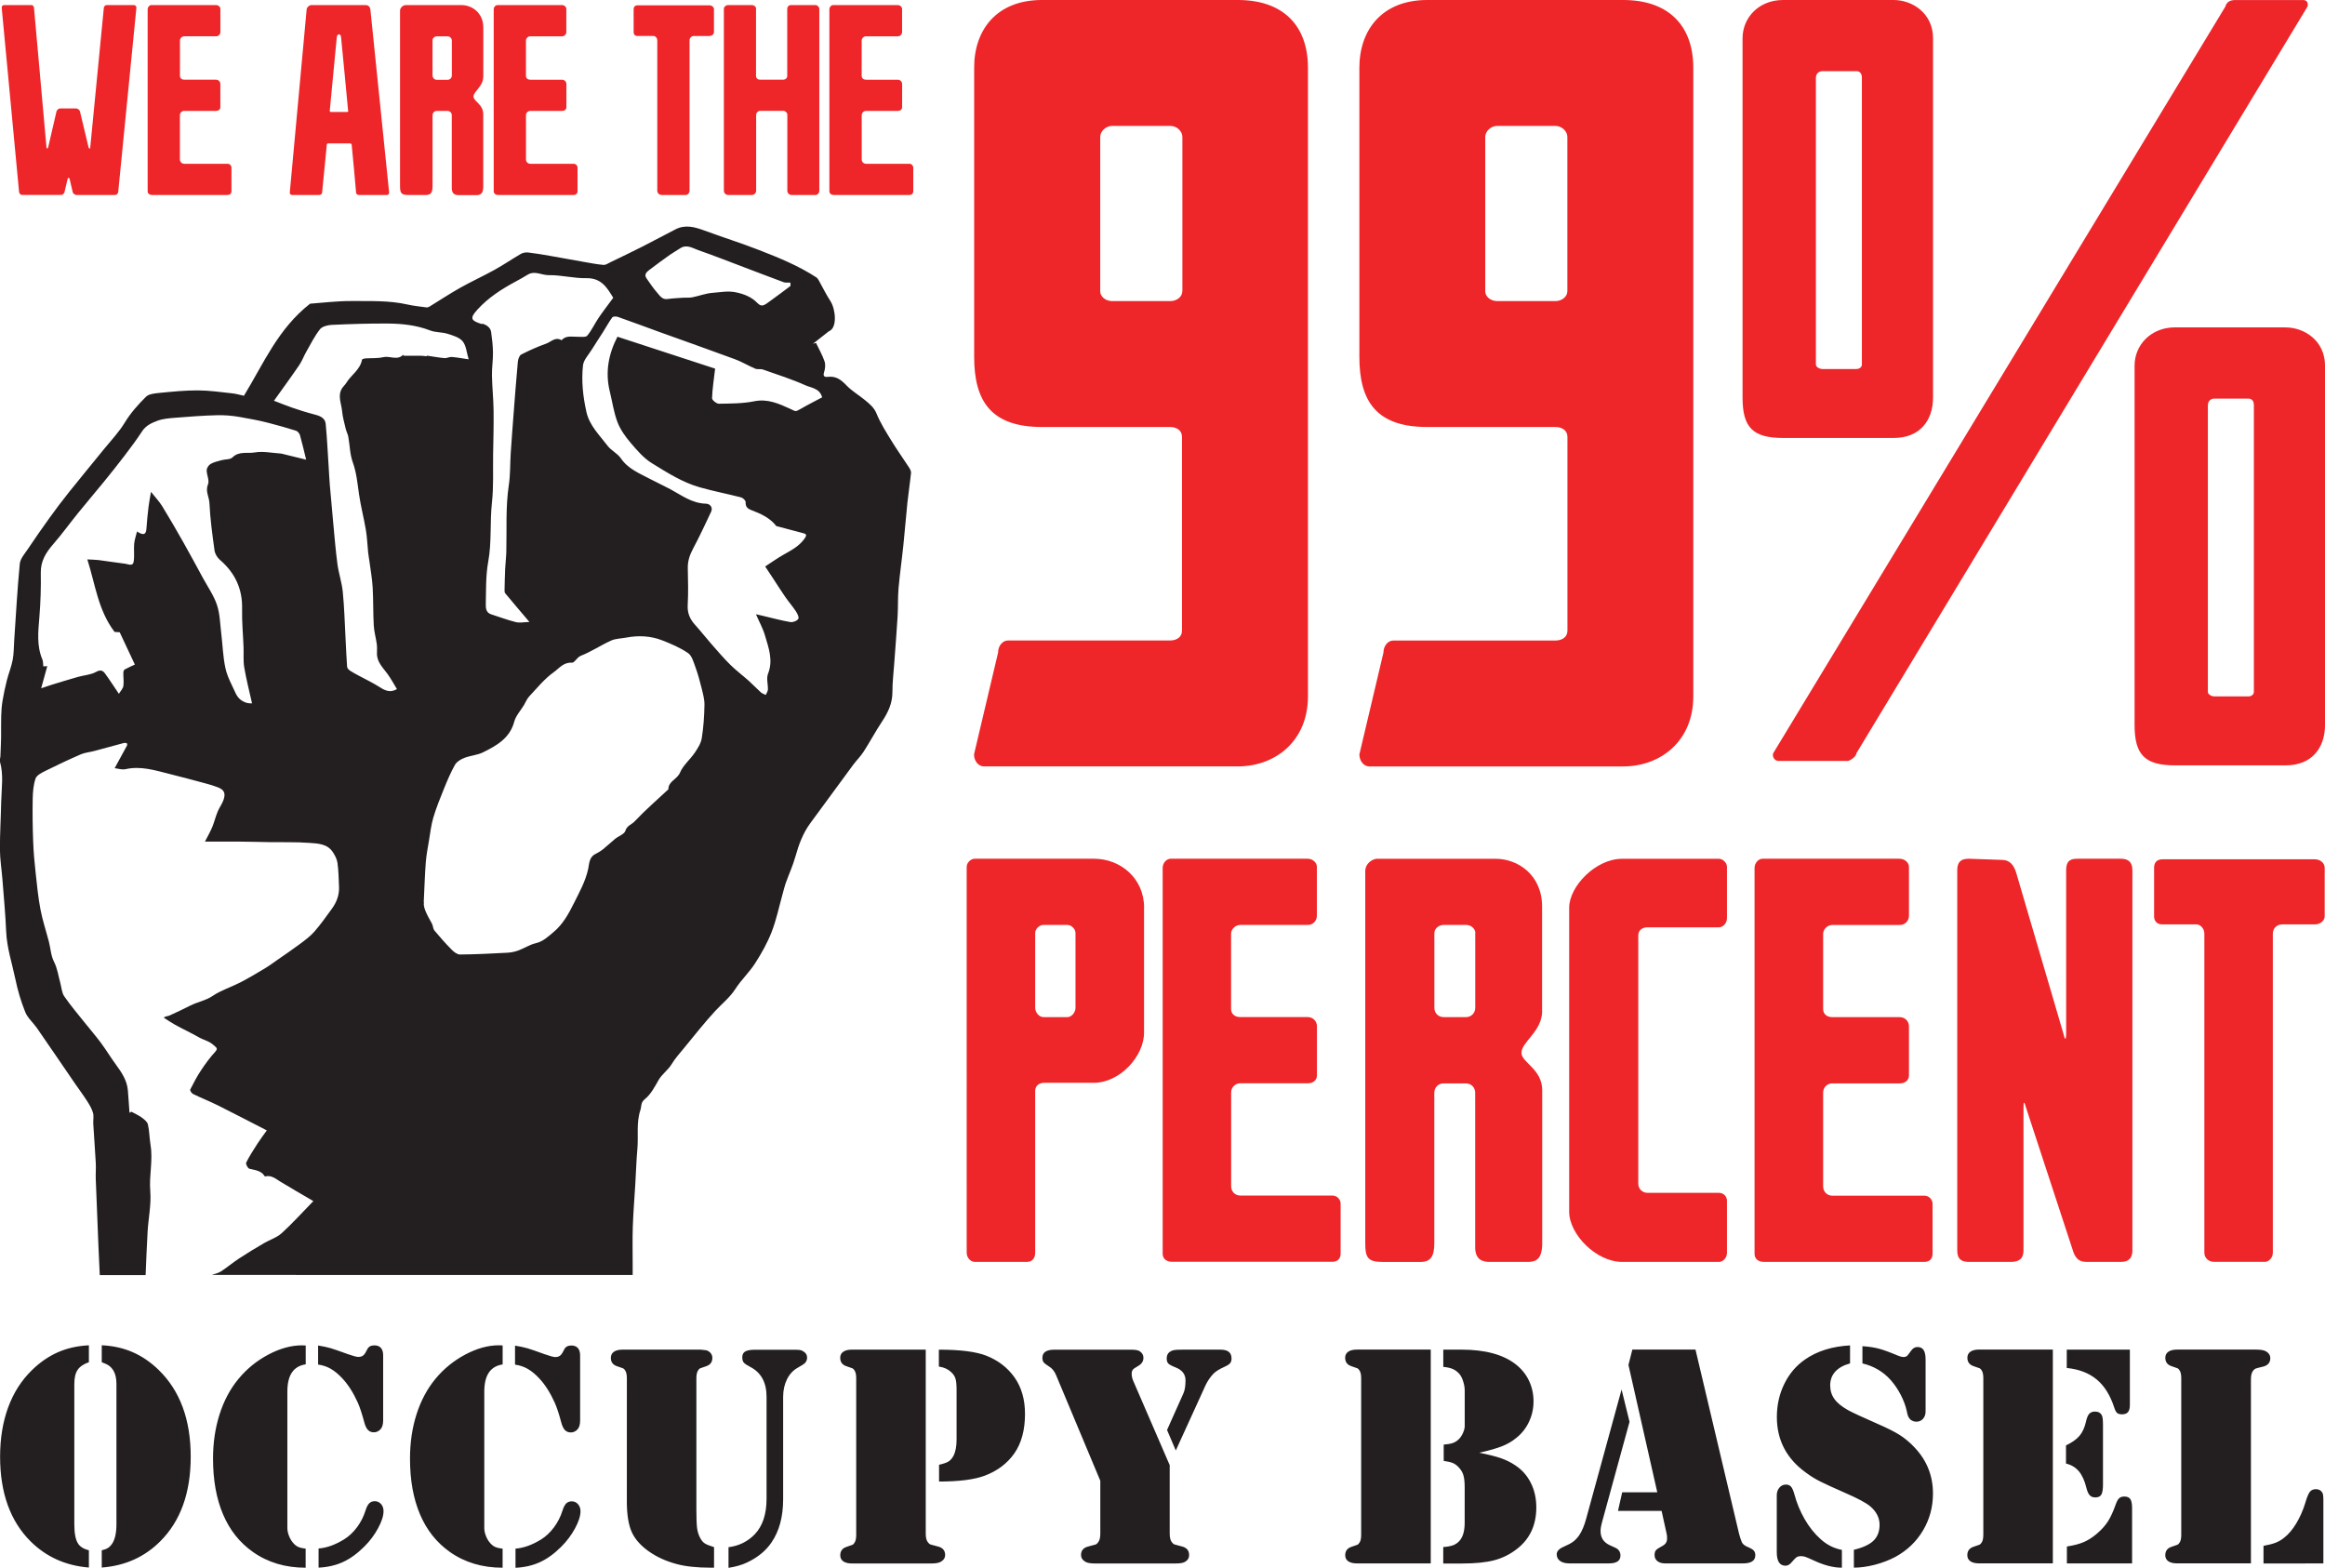 <svg xmlns="http://www.w3.org/2000/svg" viewBox="0 0 724.763 488.638">
  <path fill="#231f20" fill-rule="evenodd" d="M246.313 88.1c-.82-.044-1.483.07-2.025-.13-4.07-1.496-8.112-3.06-12.167-4.594-4.8-1.815-9.57-3.7-14.42-5.39-1.81-.632-3.67-1.95-5.74-.546-1.03.696-2.14 1.285-3.15 2.002-2.14 1.522-4.26 3.067-6.34 4.658-.87.665-1.8 1.442-.92 2.69 1.06 1.504 2.07 3.057 3.29 4.43.84.94 1.55 2.235 3.27 1.995 1.6-.223 3.22-.3 4.82-.406.95-.07 1.92.06 2.83-.12 2.16-.42 4.26-1.26 6.43-1.41 2.35-.17 4.68-.66 7.14-.17 2.65.54 4.97 1.49 6.75 3.33 1.1 1.13 1.86.89 2.87.21.42-.29.82-.59 1.23-.89 2.06-1.51 4.13-3.01 6.16-4.56.17-.13.03-.63.03-1.12zm-55.22 4.614c.207.296.087.142-.013-.023-1.903-3.12-3.69-6.07-8.32-5.98-3.886.08-7.795-1-11.682-.94-2.213.04-4.39-1.51-6.61-.13-1.215.75-2.47 1.45-3.733 2.13-4.4 2.37-8.545 5.02-11.92 8.75-2.32 2.57-2.21 3.37 1.243 4.46.165.05.4-.09.556-.03 1.232.47 2.29 1.22 2.48 2.54.305 2.12.554 4.27.577 6.41.03 2.37-.36 4.74-.32 7.11.07 3.66.46 7.31.51 10.97.06 4.59-.07 9.17-.15 13.76-.07 4.97.18 9.97-.36 14.89-.67 6.14-.04 12.32-1.16 18.46-.8 4.38-.66 8.94-.76 13.42-.02 1.11.14 2.5 1.68 2.99 2.57.82 5.1 1.78 7.71 2.43 1.2.3 2.56-.01 4.21-.05-2.82-3.33-5.21-6.13-7.56-8.96-.2-.24-.19-.71-.19-1.07.05-2.19.09-4.38.19-6.57.08-1.77.32-3.54.36-5.31.18-6.92-.26-13.85.78-20.76.5-3.27.37-6.62.59-9.93.27-4.1.59-8.21.9-12.31.42-5.39.82-10.79 1.32-16.18.08-.81.46-1.98 1.08-2.29 2.51-1.29 5.12-2.44 7.79-3.4 1.51-.54 2.83-2.22 4.76-1.04 1.35-1.57 3.18-1.05 4.9-1.08 1.06-.02 2.62.22 3.09-.33 1.41-1.68 2.32-3.74 3.55-5.56 1.37-2.02 2.88-3.96 4.57-6.27zM123.716 214.77c-.973-1.58-1.85-3.24-2.957-4.744-1.47-1.986-3.34-3.74-3.25-6.46.03-.942.06-1.9-.06-2.83-.27-1.94-.84-3.86-.94-5.805-.22-3.93-.11-7.88-.34-11.82-.15-2.65-.63-5.29-.98-7.93-.13-1-.33-1.99-.43-3-.24-2.32-.32-4.66-.7-6.96-.62-3.7-1.59-7.35-2.13-11.07-.49-3.38-.77-6.75-1.96-10.05-.91-2.49-.91-5.29-1.39-7.94-.15-.83-.6-1.61-.79-2.43-.44-1.87-.99-3.75-1.16-5.65-.21-2.3-1.43-4.64-.06-6.95.37-.63.98-1.12 1.36-1.75 1.5-2.5 4.37-4.13 4.92-7.26.03-.19.65-.37 1.01-.4 1.88-.13 3.82.04 5.63-.39 2.05-.48 4.35 1.14 6.18-.74.07.11.14.31.21.31 1.82.01 3.65-.01 5.47 0 .43 0 .86.08 1.61.15-.06.09.17-.23.14-.19 1.93.28 3.68.62 5.45.77.74.07 1.52-.42 2.26-.36 1.65.13 3.28.44 5.28.73-.64-2.1-.75-4.23-1.86-5.6-.99-1.23-3.01-1.82-4.69-2.35-1.76-.55-3.77-.39-5.47-1.05-4.25-1.64-8.67-2.11-13.14-2.15-5.85-.04-11.7.15-17.55.42-1.26.06-2.97.5-3.65 1.37-1.68 2.16-2.92 4.64-4.27 7.03-.78 1.37-1.32 2.89-2.21 4.18-2.53 3.71-5.18 7.33-7.85 11.07 2.18.83 3.9 1.55 5.67 2.15 2.12.72 4.25 1.42 6.41 1.98 1.86.49 3.83.93 4.05 3.13.43 4.48.63 8.98.93 13.47.12 1.87.2 3.74.36 5.61.33 3.91.68 7.81 1.05 11.71.41 4.3.75 8.61 1.32 12.9.39 2.89 1.38 5.72 1.66 8.61.48 4.86.61 9.76.87 14.64.16 2.92.26 5.84.48 8.75.04.43.53.93.94 1.21.93.62 1.95 1.12 2.93 1.66 1.98 1.07 4.03 2.03 5.92 3.23 1.75 1.11 3.4 2.14 5.64.9zm132.525-91.043c-.78-2.705-3.37-2.82-5.15-3.617-4.29-1.923-8.82-3.36-13.27-4.92-.74-.26-1.69.027-2.4-.27-2.14-.905-4.15-2.143-6.33-2.948-7.77-2.878-15.59-5.622-23.39-8.435-4.36-1.576-8.7-3.21-13.08-4.75-.52-.183-1.52-.175-1.75.134-1.04 1.41-1.87 2.97-2.81 4.45-1.18 1.87-2.42 3.71-3.58 5.59-.99 1.62-2.56 3.21-2.75 4.93-.53 4.84-.01 9.69 1.06 14.49.96 4.31 4.09 7.25 6.6 10.57 1.12 1.49 3.1 2.38 4.13 3.9 2.27 3.34 5.86 4.72 9.21 6.5 2.05 1.09 4.17 2.04 6.22 3.14 3.54 1.91 6.77 4.42 11.15 4.52 1.16.03 2.24 1.1 1.55 2.56-1.82 3.86-3.62 7.74-5.63 11.5-1.02 1.93-1.66 3.81-1.62 6 .09 3.87.18 7.74-.03 11.6-.12 2.43.67 4.3 2.26 6.06 1.8 2 3.46 4.12 5.24 6.15 1.88 2.15 3.74 4.32 5.77 6.33 1.8 1.78 3.86 3.32 5.76 5.01 1.28 1.15 2.46 2.41 3.74 3.57.42.38 1.03.56 1.55.84.24-.55.66-1.1.68-1.66.07-1.65-.53-3.5.04-4.94 1.67-4.21.19-8.07-.95-11.95-.63-2.17-1.77-4.2-2.81-6.61.93.22 1.56.36 2.18.5 2.85.67 5.67 1.45 8.55 1.94.78.14 2.09-.38 2.47-1 .3-.48-.3-1.67-.77-2.38-1.01-1.53-2.23-2.92-3.28-4.43-1.27-1.83-2.45-3.72-3.68-5.59-.9-1.37-1.81-2.73-2.6-3.93 2.21-1.43 3.89-2.64 5.68-3.65 2.45-1.39 4.91-2.64 6.6-5.05.92-1.3.43-1.46-.66-1.74-2.69-.7-5.39-1.41-8.08-2.14-.21-.06-.35-.38-.53-.58-1.89-2.13-4.49-3.33-7.03-4.29-1.62-.61-2.08-1.12-2.08-2.65 0-.49-.82-1.28-1.4-1.43-4.28-1.11-8.65-1.94-12.9-3.15-5.41-1.53-10.12-4.57-14.82-7.45-2.6-1.58-4.7-4.05-6.7-6.39-1.65-1.94-3.22-4.13-4.12-6.47-1.16-3.06-1.61-6.39-2.4-9.59-1.48-6.03-.37-11.69 2.39-17.04l30.45 9.95c-.38 3.25-.85 6.23-.96 9.21-.02.59 1.4 1.75 2.14 1.73 3.68-.06 7.44-.04 11.02-.77 4.22-.85 7.68.77 11.16 2.34 1.77.8 1.56 1.06 3.21.09 2.24-1.3 4.56-2.46 6.84-3.68zM78.58 219.3c-.85-3.826-1.807-7.505-2.44-11.236-.352-2.067-.14-4.22-.22-6.33-.152-3.975-.542-7.953-.452-11.922.144-6.22-2.17-11.223-6.94-15.312-.817-.7-1.514-1.88-1.657-2.92-.68-4.916-1.35-9.85-1.59-14.796-.09-1.915-1.34-3.665-.44-5.815.5-1.2-.42-2.91-.41-4.38.01-.67.59-1.59 1.18-1.94 1.02-.59 2.25-.87 3.42-1.19 1.15-.32 2.73-.17 3.43-.87 2.04-2.04 4.66-1.15 6.93-1.55 2.58-.46 5.36.16 8.05.33.39.02.78.15 1.16.25 2.1.51 4.19 1.03 6.83 1.67-.72-2.92-1.25-5.29-1.92-7.62-.16-.56-.72-1.24-1.26-1.41-2.84-.9-5.73-1.7-8.62-2.45-2.92-.77-5.9-1.28-8.88-1.82-2.45-.44-4.83-.61-7.23-.55-4.32.11-8.65.44-12.96.79-1.85.15-3.79.3-5.49.93-1.8.67-3.61 1.5-4.77 3.28-1.69 2.61-3.58 5.1-5.46 7.59-2.07 2.72-4.21 5.4-6.37 8.05-2.7 3.32-5.49 6.58-8.18 9.9-2.57 3.17-4.96 6.5-7.64 9.58-2.3 2.63-4 5.3-3.94 8.97.09 4.6-.07 9.23-.44 13.82-.36 4.47-.89 8.9.93 13.22.27.63.2 1.4.29 2.15.23-.01.54-.03 1.24-.06-.65 2.35-1.26 4.57-1.9 6.89 1.29-.43 2.34-.8 3.4-1.13 2.7-.82 5.39-1.66 8.1-2.42 1.85-.53 3.91-.62 5.53-1.51 1.37-.76 2.13-.57 2.85.42 1.45 1.98 2.77 4.04 4.35 6.37.53-.89 1.27-1.62 1.39-2.43.2-1.32-.03-2.7-.01-4.05 0-.38.14-.94.4-1.09 1.11-.62 2.3-1.12 3.2-1.55l-4.73-10.07-1.6-.11c-5.15-6.78-6-14.81-8.49-22.6 1.54.09 2.59.09 3.62.22 2.73.35 5.45.8 8.18 1.13.94.11 2.38.92 2.64-.63.3-1.82 0-3.72.16-5.57.1-1.23.55-2.42.89-3.85 2.03 1.33 2.8.98 2.93-.84.16-2.26.38-4.52.65-6.77.17-1.46.47-2.9.778-4.75 1.47 1.86 2.63 3.07 3.49 4.47 2.26 3.68 4.43 7.42 6.55 11.18 2.09 3.69 4.1 7.44 6.13 11.17 1.51 2.78 3.394 5.45 4.38 8.4.95 2.81.98 5.92 1.35 8.91.45 3.65.53 7.37 1.33 10.95.597 2.68 2.036 5.19 3.18 7.75.976 2.17 3.14 3.3 5.22 3.09zm53.585 61.92c-.38 1.596 1.05 4.122 2.47 6.672.375.672.326 1.61.79 2.172 1.707 2.056 3.487 4.062 5.367 5.967.686.7 1.732 1.52 2.607 1.51 4.89-.04 9.78-.29 14.67-.55 1.19-.06 2.42-.3 3.53-.71 1.83-.67 3.51-1.82 5.38-2.25 2.34-.53 3.9-2.1 5.54-3.45 2.94-2.43 4.75-5.74 6.42-9.1 1.73-3.48 3.63-6.85 4.44-10.75.3-1.47.28-3.55 2.2-4.5.85-.43 1.69-.93 2.43-1.52 1.29-1.03 2.48-2.19 3.77-3.24 1.07-.86 2.87-1.46 3.17-2.49.47-1.62 1.94-1.94 2.82-2.87 3.32-3.54 7.03-6.74 10.59-10.07-.05-2.5 2.73-3.1 3.61-5.18.96-2.3 3.15-4.08 4.6-6.21.94-1.39 1.94-2.95 2.19-4.54.55-3.42.78-6.91.84-10.38.03-1.79-.5-3.61-.93-5.38-.54-2.17-1.13-4.34-1.91-6.45-.57-1.54-1.08-3.5-2.29-4.33-2.43-1.67-5.26-2.87-8.05-3.96-3.61-1.41-7.42-1.58-11.25-.85-1.57.3-3.29.29-4.69.93-3.19 1.44-6.12 3.43-9.36 4.71-1.38.54-1.95 2.24-2.85 2.18-2.62-.18-4.01 1.79-5.57 2.9-2.93 2.07-5.25 4.97-7.73 7.61-.71.76-1.1 1.8-1.64 2.71-1.03 1.71-2.53 3.3-3.02 5.15-1.36 5.14-5.46 7.47-9.75 9.58-1.77.87-3.91.99-5.77 1.71-1.12.43-2.39 1.18-2.94 2.14-1.35 2.36-2.39 4.89-3.42 7.4-1.21 2.97-2.41 5.95-3.33 9.01-.69 2.31-.96 4.74-1.36 7.14-.39 2.29-.83 4.57-1.01 6.88-.29 3.67-.39 7.35-.64 12.5zM253.41 107.167l.964-.27c.91 1.912 1.98 3.76 2.653 5.734.346 1.01.21 2.32-.13 3.36-.45 1.37.2 1.6 1.215 1.48 2.582-.31 4.162 1 5.815 2.72 1.63 1.7 3.766 2.93 5.607 4.45 1.47 1.21 2.91 2.32 3.707 4.28 1.2 2.95 2.95 5.71 4.63 8.45 1.74 2.84 3.69 5.56 5.5 8.35.32.5.67 1.14.62 1.68-.31 3.11-.8 6.19-1.13 9.3-.46 4.42-.79 8.86-1.26 13.28-.46 4.47-1.11 8.93-1.5 13.4-.25 2.89-.12 5.8-.29 8.7-.29 4.89-.7 9.77-1.05 14.66-.21 2.99-.58 5.98-.57 8.96.02 3.52-1.38 6.43-3.28 9.29-2.01 3.03-3.72 6.25-5.69 9.31-.95 1.48-2.25 2.74-3.3 4.16-4.47 6.05-8.92 12.12-13.36 18.19-2.28 3.12-3.57 6.64-4.6 10.32-.79 2.86-2.06 5.59-3.06 8.4-.39 1.1-.63 2.24-.95 3.35-1.11 3.94-1.93 7.99-3.41 11.79-1.33 3.42-3.17 6.69-5.17 9.8-1.79 2.8-4.33 5.14-6.12 7.94-1.71 2.67-4.15 4.58-6.25 6.84-3.48 3.75-6.62 7.8-9.88 11.75-1.29 1.57-2.68 3.1-3.71 4.82-1.14 1.92-3.07 3.15-4.17 5.1-1.18 2.09-2.37 4.37-4.19 5.83-1.42 1.14-1.03 2.27-1.43 3.46-1.32 3.97-.57 8.05-.93 12.06-.33 3.71-.44 7.45-.66 11.17-.26 4.37-.62 8.73-.77 13.11-.13 3.92-.04 7.85-.04 11.77v3.27H65.99c.966-.35 2.042-.55 2.876-1.09 1.937-1.26 3.7-2.76 5.63-4.03 2.56-1.68 5.19-3.26 7.833-4.81 1.8-1.06 3.95-1.7 5.44-3.06 3.35-3.04 6.38-6.41 9.91-10.03-3.68-2.16-7-4.06-10.26-6.05-1.49-.9-2.8-2.13-4.78-1.64-.04.01-.12-.06-.15-.11-1.1-1.75-2.99-1.84-4.76-2.3-.5-.13-1.2-1.5-.99-1.91 1.05-2.09 2.34-4.07 3.61-6.04.84-1.31 1.8-2.55 2.82-3.99-5.38-2.75-10.31-5.34-15.31-7.83-2.52-1.25-5.15-2.28-7.68-3.52-.45-.21-1.02-1.11-.88-1.39 1.03-2.06 2.12-4.12 3.4-6.04 1.32-1.99 2.75-3.94 4.37-5.71 1.06-1.15.23-1.4-.45-2.06-1.33-1.28-3.22-1.64-4.75-2.53-2.36-1.36-4.94-2.54-7.38-3.9-1.2-.66-2.32-1.45-3.47-2.19.73-.5 1.31-.42 1.76-.62 2.17-.98 4.34-2 6.46-3.08 2.29-1.17 4.86-1.58 7.09-3.08 2.57-1.74 5.69-2.7 8.5-4.14 2.61-1.35 5.15-2.86 7.67-4.37 1.41-.85 2.74-1.84 4.09-2.78 2.28-1.59 4.59-3.14 6.81-4.8 1.6-1.2 3.25-2.4 4.55-3.87 2-2.28 3.74-4.76 5.52-7.21 1.48-2.03 2.33-4.31 2.21-6.84-.11-2.47-.14-4.97-.48-7.42-.17-1.19-.8-2.41-1.5-3.44-1.72-2.542-4.67-2.62-7.31-2.81-4.11-.3-8.25-.17-12.38-.23-3.06-.05-6.13-.14-9.2-.16-3.56-.025-7.13-.01-10.92-.01.92-1.8 1.68-3.1 2.25-4.47.65-1.584 1.05-3.266 1.7-4.856.49-1.21 1.33-2.3 1.78-3.52.8-2.21.31-3.28-1.74-4.09-1.22-.476-2.49-.847-3.76-1.187-3.75-1.01-7.51-2.02-11.28-2.96-4.49-1.12-8.93-2.574-13.72-1.49-1.1.25-2.36-.2-3.38-.31 1.4-2.56 2.64-4.79 3.84-7.04.1-.194.08-.66-.04-.72-.26-.13-.63-.17-.92-.094-3.08.82-6.15 1.678-9.24 2.498-1.41.37-2.93.49-4.24 1.06-3.71 1.61-7.37 3.336-10.99 5.14-1.16.58-2.71 1.35-3.06 2.365-.69 2.01-.86 4.24-.9 6.38-.08 4.47-.02 8.94.15 13.41.12 3.25.42 6.5.78 9.75.41 3.8.79 7.62 1.51 11.38.64 3.35 1.74 6.62 2.6 9.93.54 2.09.63 4.36 1.58 6.23 1.112 2.19 1.38 4.49 2.004 6.74.374 1.37.44 2.95 1.2 4.07 1.94 2.83 4.185 5.46 6.33 8.15 1.67 2.1 3.45 4.13 5.044 6.28 1.65 2.22 3.083 4.59 4.714 6.83 1.79 2.45 3.48 4.926 3.75 8.026.2 2.34.34 4.69.51 7.04.2-.12.4-.23.6-.34 1.07.59 2.22 1.09 3.2 1.804.78.575 1.75 1.33 1.94 2.146.48 2.12.48 4.34.83 6.49.78 4.76-.49 9.47-.096 14.27.35 4.19-.58 8.47-.83 12.72-.27 4.497-.417 9-.616 13.5H31.1c-.14-3.02-.29-6.034-.413-9.06-.29-6.93-.58-13.87-.834-20.804-.064-1.7.094-3.4.003-5.09-.22-4.07-.54-8.13-.78-12.19-.07-1.15.22-2.37-.085-3.436-.37-1.3-1.11-2.53-1.85-3.69-1.19-1.87-2.54-3.66-3.8-5.49-3.94-5.75-7.86-11.52-11.83-17.25-1.18-1.69-2.9-3.14-3.64-4.98-1.34-3.32-2.37-6.81-3.09-10.31-1.02-4.925-2.65-9.733-2.86-14.833-.23-5.43-.75-10.85-1.17-16.27-.24-3.07-.75-6.13-.77-9.19-.03-4.96.29-9.92.39-14.88.09-4.2.81-8.42-.39-12.6-.14-.46.11-1.02.14-1.54.08-1.98.18-3.96.22-5.94.03-2.21-.04-4.43.03-6.65.05-1.57.15-3.15.4-4.69.36-2.15.81-4.29 1.34-6.4.55-2.183 1.43-4.3 1.85-6.5.38-1.99.32-4.053.47-6.083.54-7.97.97-15.94 1.74-23.88.16-1.6 1.57-3.14 2.55-4.62 2.17-3.24 4.39-6.44 6.68-9.61 1.98-2.75 4.02-5.46 6.14-8.11 3.6-4.51 7.29-8.95 10.92-13.43 2.22-2.73 4.65-5.263 6.5-8.32 1.76-2.893 4.1-5.52 6.53-7.93.9-.9 2.77-1.08 4.23-1.22 3.97-.39 7.96-.8 11.94-.784 3.59.015 7.19.54 10.77.925 1.27.14 2.5.52 3.61.75 6.15-10.07 10.61-20.87 20.62-28.7 3.71-.26 8.35-.86 12.99-.83 5.79.05 11.63-.22 17.36 1.08 1.96.44 3.99.65 5.99.91.31.04.69-.14.98-.32 3.156-1.93 6.235-3.98 9.46-5.79 3.52-1.98 7.21-3.66 10.75-5.62 2.8-1.55 5.45-3.38 8.22-4.98.63-.362 1.54-.5 2.28-.41 2.27.265 4.52.657 6.77 1.047 3.68.64 7.34 1.33 11.02 1.97 1.89.33 3.78.7 5.69.85.65.05 1.38-.48 2.05-.8 3.35-1.62 6.71-3.23 10.03-4.91 3.47-1.76 6.88-3.62 10.35-5.39 2.99-1.52 5.88-.75 8.84.34 5.67 2.09 11.45 3.9 17.08 6.09 6.19 2.4 12.37 4.91 17.95 8.56.33.22.58.61.78.96 1.2 2.13 2.25 4.358 3.6 6.4 1.59 2.43 2.31 8.42-.52 9.47"/>
  <path fill="#ee2629" d="M36.82 59.933c0 .422-.507.846-.93.846H23.796c-.423 0-.93-.43-1.1-.77L21.68 55.7c-.17-.34-.42-.34-.59 0l-1.012 4.314c-.168.337-.508.76-1.1.76H6.883c-.423 0-.846-.423-.93-.845L.54 2.51c-.084-.506.254-.93.677-.93h8.54c.51 0 .847.424.847.93l3.89 43.47c.084.42.253.42.507 0l2.63-11.333c.17-.422.68-.846 1.1-.846h4.99c.51 0 1.02.43 1.19.85l2.71 11.33c.26.51.51.42.51 0l4.23-43.47c0-.5.43-.93.93-.93h8.46c.42 0 .85.43.76.93l-5.67 57.43M67.35 1.58c.763 0 1.354.6 1.354 1.19v7.19c0 .764-.59 1.356-1.353 1.356h-9.9c-.76 0-1.35.676-1.35 1.267V23.66c0 .76.59 1.184 1.35 1.184h9.89c.76 0 1.35.59 1.35 1.35v7.19c0 .76-.59 1.183-1.36 1.183h-9.89c-.76 0-1.36.592-1.36 1.352V49.7c0 .76.6 1.353 1.36 1.353h13.53c.67 0 1.18.592 1.18 1.185v7.356c0 .76-.51 1.185-1.18 1.185H47.38c-.76 0-1.353-.43-1.353-1.19V2.93c0-.76.592-1.35 1.184-1.35h20.13m41.18 32.982c0-.338-2.2-22.918-2.2-22.918-.08-.507-.17-.93-.67-.93-.42 0-.59.422-.67.93 0 0-2.19 22.664-2.19 22.918 0 .253.26.338.26.338h5.25s.34-.083.26-.337zm11.93 26.216h-8.62c-.42 0-.84-.34-.84-.847 0 0-1.27-14.37-1.35-14.71 0-.34-.25-.51-.51-.51h-6.93c-.17 0-.34.17-.34.51 0 .25-1.44 14.71-1.44 14.71 0 .51-.42.85-.93.85H91.1c-.507 0-.846-.34-.76-.84l5.244-57c.085-.76.93-1.35 1.353-1.35h17.083c.93 0 1.354.68 1.438 1.36l5.835 57c.085.51-.254.85-.845.85m20.377-48.29c0-.59-.59-1.18-1.354-1.18h-3.29c-.76 0-1.35.59-1.35 1.19v11c0 .76.6 1.36 1.36 1.36h3.3c.77 0 1.36-.59 1.36-1.35v-11zm9.81 11.42c0 3.05-3.044 4.57-3.044 6.18 0 1.44 3.05 2.37 3.05 5.5v22.75c-.08 1.69-.59 2.37-1.86 2.46h-6.09c-1.27-.09-1.94-.77-1.86-2.54V35.92c0-.76-.59-1.352-1.35-1.352h-3.29c-.76 0-1.35.595-1.35 1.355v22.07c0 1.945-.51 2.79-2.03 2.79h-5.58c-2.2 0-2.53-.68-2.53-2.793V3.357c0-.93.85-1.69 1.69-1.776h17.42c3.3 0 6.85 2.37 6.85 7.02v15.31m24.52-22.33c.76 0 1.36.6 1.36 1.19v7.19c0 .77-.59 1.36-1.35 1.36h-9.89c-.76 0-1.35.68-1.35 1.27v11.07c0 .76.59 1.19 1.35 1.19h9.9c.76 0 1.36.59 1.36 1.35v7.19c0 .76-.59 1.19-1.35 1.19h-9.9c-.76 0-1.35.59-1.35 1.35V49.7c0 .76.59 1.353 1.35 1.353h13.53c.68 0 1.19.592 1.19 1.185v7.356c0 .76-.51 1.185-1.18 1.185h-23.6c-.76 0-1.35-.43-1.35-1.19V2.93c0-.76.6-1.35 1.19-1.35h20.12m47.35 1.27v7.186c0 .592-.59 1.184-1.44 1.184h-4.82c-.76 0-1.35.593-1.35 1.353v46.85c0 .76-.59 1.354-1.18 1.354h-7.45c-.84 0-1.43-.595-1.43-1.356V12.57c0-.76-.6-1.352-1.19-1.352h-4.99c-.85 0-1.19-.59-1.19-1.18V2.85c0-.593.34-1.184 1.19-1.184h22.41c.85 0 1.44.59 1.44 1.184m13.11-.085v20.887c0 .762.59 1.185 1.18 1.185h7.36c.59 0 1.19-.423 1.19-1.185V2.765c0-.593.42-1.184 1.19-1.184h7.62c.59 0 1.19.6 1.19 1.19v56.66c0 .76-.59 1.36-1.18 1.36h-7.44c-.76 0-1.35-.59-1.35-1.35V35.75c0-.59-.59-1.184-1.18-1.184h-7.36c-.59 0-1.18.593-1.18 1.184v23.68c0 .76-.59 1.352-1.35 1.352H227c-.76 0-1.35-.595-1.35-1.356V2.764c0-.592.59-1.183 1.355-1.183h7.36c.76 0 1.35.6 1.35 1.19m44.14-1.18c.76 0 1.35.6 1.35 1.19v7.18c0 .77-.59 1.36-1.35 1.36h-9.9c-.76 0-1.35.68-1.35 1.27v11.07c0 .76.59 1.19 1.36 1.19h9.9c.76 0 1.35.59 1.35 1.35v7.19c0 .76-.59 1.19-1.35 1.19h-9.89c-.765 0-1.356.59-1.356 1.35V49.7c0 .76.59 1.353 1.35 1.353h13.53c.68 0 1.19.592 1.19 1.185v7.356c0 .76-.51 1.185-1.19 1.185h-23.6c-.76 0-1.36-.43-1.36-1.19V2.93c0-.76.6-1.35 1.19-1.35h20.13m88.72 89.204V42.66c0-1.706-1.7-3.414-3.75-3.414h-18.1c-2.05 0-3.76 1.708-3.76 3.415v48.13c0 1.71 1.71 3.07 3.76 3.07h18.08c2.05 0 3.75-1.36 3.75-3.07zm-3.75 42.32h-40c-15.698 0-21.157-7.85-21.157-21.844v-90.1C303.62 9.216 310.79 0 324.78 0h61.1c13.99 0 21.845 7.852 21.845 21.162v195.9c0 13.995-10.236 21.844-21.845 21.844h-79.176c-1.713 0-3.078-1.705-3.078-3.752l7.508-31.744c0-2.046 1.362-3.753 3.075-3.753h50.5c2.05 0 3.75-1.023 3.75-3.07v-60.412c0-2.048-1.71-3.07-3.76-3.07m123.89-42.32V42.66c0-1.706-1.71-3.414-3.76-3.414h-18.08c-2.05 0-3.76 1.708-3.76 3.415v48.13c0 1.71 1.71 3.07 3.76 3.07h18.08c2.05 0 3.75-1.36 3.75-3.07zm-3.76 42.32H444.9c-15.693 0-21.15-7.85-21.15-21.844v-90.1C423.75 9.22 430.91 0 444.902 0h61.1c13.99 0 21.844 7.858 21.844 21.168v195.9c0 13.995-10.237 21.844-21.846 21.844h-79.17c-1.71 0-3.076-1.705-3.076-3.752l7.507-31.744c0-2.045 1.37-3.752 3.08-3.752h50.51c2.05 0 3.76-1.02 3.76-3.07v-60.41c0-2.05-1.71-3.07-3.76-3.07m205.45-8.873c-1.02 0-2.05.69-2.05 2.05v89.42c0 .68 1.03 1.37 2.05 1.37h10.59c1.02 0 1.7-.68 1.7-1.36V126.3c0-1.36-.68-2.045-1.7-2.045H690.3zm22.18-22.18c5.8 0 12.29 4.1 12.29 11.95v111.94c0 7.17-4.09 12.63-12.28 12.63h-34.46c-9.56 0-12.63-3.41-12.63-12.63V113.99c0-6.48 5.12-11.944 12.63-11.944h34.47zM568.11 22.19c-1.02 0-2.046.68-2.046 2.05v89.42c0 .68 1.03 1.367 2.05 1.367h10.58c1.02 0 1.703-.68 1.703-1.36V24.23c0-1.368-.68-2.048-1.7-2.048h-10.58zm125.6-20.13c.34-1.37 1.37-2.05 3.08-2.05h21.15c1.03 0 1.71.682 1.365 2.05L578.69 234.81c0 1.028-2.05 2.39-2.728 2.39h-21.5c-1.363 0-2.055-1.362-1.715-2.39L693.707 2.046zM590.3 0c5.8 0 12.28 4.096 12.28 11.946v111.95c0 7.17-4.09 12.63-12.28 12.63h-34.47c-9.557 0-12.63-3.41-12.63-12.62V11.946C543.197 5.46 548.31 0 555.827 0h34.465M325.21 317.06h7.54c1.256 0 2.51-1.44 2.51-2.876v-23.34c0-1.253-1.254-2.515-2.51-2.515h-7.54c-1.26 0-2.514 1.26-2.514 2.51v23.34c0 1.43 1.254 2.87 2.513 2.87zm31.42-34.114v38.958c0 7.364-7.543 15.62-15.623 15.62H325.57c-1.62 0-2.874.9-2.874 2.513v50.453c0 1.618-.9 2.87-2.515 2.87h-16.33c-1.25 0-2.51-1.252-2.51-2.87V270.197c0-1.257 1.26-2.513 2.52-2.513h37.17c8.26 0 15.62 6.103 15.62 15.262m50.98-15.262c1.62 0 2.88 1.256 2.88 2.513v15.26c0 1.614-1.26 2.872-2.87 2.872h-21.01c-1.62 0-2.87 1.43-2.87 2.69v23.51c0 1.62 1.26 2.52 2.88 2.52h21.01c1.62 0 2.88 1.25 2.88 2.87v15.26c0 1.61-1.25 2.51-2.87 2.51h-21.01c-1.62 0-2.87 1.25-2.87 2.87v29.26c0 1.62 1.26 2.87 2.88 2.87h28.73c1.44 0 2.52 1.25 2.52 2.51v15.62c0 1.61-1.08 2.51-2.51 2.51h-50.1c-1.61 0-2.87-.9-2.87-2.51V270.55c0-1.615 1.26-2.87 2.51-2.87h42.73m52.24 23.16c0-1.253-1.26-2.515-2.87-2.515H450c-1.614 0-2.87 1.26-2.87 2.513v23.34c0 1.62 1.256 2.88 2.87 2.88h7c1.61 0 2.87-1.26 2.87-2.88v-23.34zm20.83 24.24c0 6.46-6.46 9.69-6.46 13.106 0 3.05 6.47 5.02 6.47 11.665v48.3c-.18 3.59-1.26 5.03-3.95 5.21h-13c-2.69-.17-4.13-1.61-3.95-5.38v-47.39c0-1.62-1.26-2.87-2.87-2.87h-7c-1.61 0-2.87 1.26-2.87 2.88v46.86c0 4.12-1.08 5.92-4.31 5.92h-11.84c-4.66 0-5.38-1.44-5.38-5.92v-116c0-1.97 1.8-3.59 3.59-3.77h36.99c7 0 14.55 5.03 14.55 14.91v32.5m55.11-47.4c1.26 0 2.52 1.26 2.52 2.52v15.98c0 1.61-1.25 2.87-2.51 2.87h-22.27c-1.62 0-2.87.9-2.87 2.51v77.38c0 1.62 1.25 2.87 2.87 2.87h22.26c1.26 0 2.52.9 2.52 2.52v16.15c0 1.62-1.25 2.87-2.51 2.87h-30.17c-8.07 0-16.51-8.61-16.51-15.62v-94.79c0-6.64 8.25-15.26 16.51-15.26h30.16m56.37 0c1.62 0 2.88 1.25 2.88 2.51v15.26c0 1.61-1.25 2.87-2.87 2.87h-21.01c-1.61 0-2.87 1.44-2.87 2.69v23.52c0 1.62 1.26 2.52 2.87 2.52h21.01c1.62 0 2.87 1.25 2.87 2.87v15.26c0 1.62-1.26 2.52-2.87 2.52h-21.01c-1.62 0-2.87 1.25-2.87 2.87v29.26c0 1.62 1.25 2.88 2.87 2.88h28.73c1.43 0 2.51 1.25 2.51 2.51v15.62c0 1.62-1.08 2.51-2.51 2.51h-50.1c-1.62 0-2.88-.89-2.88-2.51v-120.3c0-1.61 1.26-2.87 2.52-2.87h42.73m31.78.36c2.69 0 3.95 1.8 4.67 4.49l14.54 49.55c.53 2.33.89 2.33.89-.18v-50.63c0-2.51.89-3.59 3.41-3.59h13.65c2.33 0 3.59 1.08 3.59 3.59v118.5c0 2.52-1.26 3.59-3.59 3.59h-10.78c-2.52 0-3.59-1.43-4.31-3.95l-14.37-43.81c-.72-2.51-.9-2.51-.9 0v44.17c0 2.52-1.26 3.59-3.95 3.59h-13.1c-2.52 0-3.6-1.07-3.6-3.59v-118.5c0-2.51 1.08-3.59 3.6-3.59l10.22.36m100.72 2.34v15.26c0 1.25-1.26 2.51-3.06 2.51h-10.23c-1.61 0-2.87 1.25-2.87 2.87v99.46c0 1.61-1.26 2.87-2.51 2.87h-15.8c-1.79 0-3.04-1.26-3.04-2.87v-99.46c0-1.62-1.26-2.88-2.52-2.88H674c-1.8 0-2.513-1.26-2.513-2.51v-15.26c0-1.26.72-2.52 2.52-2.52h47.58c1.8 0 3.06 1.26 3.06 2.51"/>
  <path fill="#231f20" d="M31.72 424.624v-5.274c3.514.164 6.73.88 9.642 2.15 2.913 1.27 5.623 3.124 8.13 5.565 6.64 6.48 9.96 15.48 9.96 27.003 0 11.296-3.173 20.1-9.52 26.416-4.883 4.883-10.955 7.6-18.213 8.154v-5.372c.84-.195 1.5-.446 1.97-.756s.9-.757 1.29-1.343c.88-1.335 1.32-3.352 1.32-6.054V431.46c0-1.725-.3-3.092-.88-4.1-.39-.685-.86-1.222-1.4-1.613-.54-.39-1.31-.764-2.32-1.123zm-4.005 0c-1.66.586-2.832 1.385-3.516 2.392-.69 1.01-1.03 2.49-1.03 4.444v43.653c0 2.864.39 4.882 1.17 6.054.61.977 1.74 1.677 3.37 2.1v5.37c-7.23-.586-13.28-3.302-18.17-8.153C3.2 474.17.03 465.364.03 454.068c0-5.664.836-10.783 2.513-15.357 1.676-4.57 4.158-8.45 7.446-11.64 2.5-2.44 5.2-4.29 8.1-5.56 2.89-1.27 6.1-1.98 9.62-2.15v5.28m71.6 64.02v-5.96c2.54-.19 5.21-1.15 8.01-2.88 1.49-.94 2.83-2.2 4-3.78s2.05-3.31 2.63-5.2c.32-1.04.71-1.78 1.15-2.22.44-.44 1.01-.66 1.73-.66.78 0 1.43.29 1.95.88.52.58.78 1.32.78 2.2 0 1.47-.56 3.24-1.69 5.32-1.12 2.09-2.56 4.01-4.32 5.76-2.15 2.15-4.36 3.75-6.62 4.79s-4.81 1.63-7.64 1.76zm-.15-63.33v-5.91c1.59.26 2.89.54 3.88.83.99.3 2.79.91 5.39 1.86 1.66.59 2.76.88 3.32.88.94 0 1.66-.42 2.14-1.27l.63-1.17c.39-.78 1.12-1.17 2.19-1.17.88 0 1.55.26 2.02.78.47.53.71 1.29.71 2.3v20.31c0 1.3-.3 2.24-.88 2.83-.59.59-1.26.88-2 .88-.79 0-1.41-.25-1.88-.76-.48-.5-.86-1.32-1.15-2.46-.69-2.57-1.35-4.59-2-6.05-1.4-3.09-3-5.6-4.79-7.52-1.21-1.3-2.41-2.3-3.62-3-1.21-.7-2.54-1.14-4.01-1.34zm-3.86-5.95v5.91c-1.92.29-3.36 1.14-4.3 2.54-.95 1.4-1.42 3.4-1.42 6.01v42.43c0 .75.15 1.54.46 2.37.31.83.71 1.54 1.19 2.13.52.66 1.07 1.12 1.66 1.4.58.28 1.38.46 2.39.56v5.96c-6.32 0-11.8-1.64-16.46-4.93-4.11-2.9-7.2-6.79-9.28-11.69-2.09-4.9-3.13-10.7-3.13-17.4 0-4.91.67-9.49 2.02-13.74s3.31-7.94 5.88-11.06c2.6-3.16 5.72-5.7 9.35-7.62s7.12-2.88 10.47-2.88l1.12.05m65.45 69.28v-5.96c2.54-.19 5.21-1.15 8.01-2.88 1.49-.94 2.83-2.2 4-3.78s2.05-3.31 2.64-5.2c.33-1.04.71-1.78 1.15-2.22.44-.44 1.02-.66 1.73-.66.78 0 1.43.29 1.95.88.52.59.78 1.32.78 2.2 0 1.47-.57 3.24-1.69 5.32-1.13 2.09-2.57 4.01-4.32 5.76-2.15 2.15-4.36 3.75-6.62 4.79s-4.81 1.63-7.64 1.76zm-.15-63.33v-5.91c1.59.26 2.88.54 3.88.83.99.29 2.79.91 5.39 1.86 1.66.59 2.76.88 3.32.88.94 0 1.66-.42 2.15-1.27l.63-1.17c.39-.78 1.12-1.17 2.19-1.17.88 0 1.55.26 2.02.78s.71 1.29.71 2.3v20.31c0 1.3-.29 2.24-.88 2.83-.59.59-1.26.88-2 .88-.78 0-1.41-.25-1.88-.76-.47-.5-.85-1.32-1.15-2.46-.68-2.57-1.35-4.59-2-6.06-1.4-3.09-2.99-5.6-4.78-7.52-1.21-1.3-2.41-2.3-3.62-3-1.2-.7-2.54-1.14-4-1.34zm-3.86-5.96v5.91c-1.92.29-3.35 1.14-4.3 2.54-.95 1.4-1.42 3.4-1.42 6v42.43c0 .75.15 1.54.46 2.37.31.83.71 1.54 1.2 2.13.52.65 1.07 1.11 1.66 1.39.58.27 1.38.46 2.39.56v5.95c-6.32 0-11.8-1.64-16.46-4.93-4.1-2.9-7.2-6.79-9.28-11.69-2.09-4.9-3.13-10.7-3.13-17.41 0-4.92.67-9.5 2.02-13.75s3.31-7.93 5.88-11.06c2.61-3.16 5.72-5.7 9.35-7.62s7.12-2.88 10.48-2.88l1.12.05m70.44 69.29v-6.39c3.25-.42 5.97-1.75 8.15-4 2.47-2.57 3.71-6.27 3.71-11.08v-31.83c0-4.46-1.71-7.57-5.13-9.32-1.01-.52-1.67-.97-1.98-1.34-.31-.37-.46-.92-.46-1.64 0-.85.31-1.45.93-1.81.61-.36 1.62-.54 3.02-.54h11.97c1.01 0 1.68.03 2.02.08.34.05.68.17 1 .37.85.49 1.27 1.16 1.27 2 0 .72-.26 1.32-.78 1.81-.16.17-.86.61-2.1 1.32-1.43.78-2.56 1.98-3.37 3.59-.81 1.61-1.22 3.45-1.22 5.5v31.89c0 5.47-1.2 9.96-3.61 13.48-1.75 2.6-4.28 4.68-7.57 6.25-1.63.78-3.58 1.35-5.86 1.7zm-31.69-20.8V429.6c0-1.14-.2-1.97-.59-2.49-.2-.29-.39-.48-.57-.56-.18-.08-.8-.3-1.88-.66-1.3-.42-1.95-1.286-1.95-2.59 0-.844.32-1.49.95-1.927.64-.44 1.54-.66 2.71-.66h24.32l1.76.195c.55.168 1.01.46 1.37.88.36.426.53.93.53 1.516 0 1.3-.65 2.16-1.95 2.59-1.08.353-1.7.573-1.88.653-.18.08-.37.27-.56.56-.39.52-.59 1.35-.59 2.49v40.97c0 2.765.08 4.694.22 5.784.15 1.09.45 2.07.91 2.95.42.82.89 1.4 1.41 1.76.52.36 1.51.77 2.97 1.22v6.4h-1.07c-4.23 0-7.75-.37-10.55-1.12-3.29-.88-6.17-2.18-8.64-3.91-2.47-1.73-4.23-3.66-5.27-5.81-1.11-2.27-1.66-5.59-1.66-9.96m97.33-6.05v-5.23c1.4-.32 2.38-.66 2.95-1.02.57-.36 1.06-.91 1.49-1.66.68-1.27 1.02-2.98 1.02-5.13v-15.62c0-1.53-.11-2.67-.34-3.42-.23-.75-.68-1.43-1.37-2.05-.95-.91-2.22-1.48-3.81-1.71v-5.27c6.702 0 11.65.63 14.84 1.9 3.68 1.46 6.59 3.71 8.74 6.74 2.18 3.09 3.27 6.88 3.27 11.38 0 5.01-1.1 9.11-3.32 12.3-2.21 3.16-5.3 5.49-9.27 6.98-3.29 1.21-8.025 1.81-14.21 1.81zm-4.15-41.11v57.37c0 1.27.24 2.18.73 2.74.26.33.5.53.73.61.23.08.98.29 2.25.61 1.56.36 2.34 1.26 2.34 2.69 0 .85-.42 1.53-1.27 2.05-.62.39-1.64.58-3.07.58h-24.7c-1.17 0-2.07-.22-2.71-.66-.63-.44-.95-1.06-.95-1.88 0-1.33.65-2.21 1.95-2.63 1.07-.36 1.7-.58 1.88-.66.18-.08.36-.27.56-.56.39-.52.583-1.35.583-2.5V429.6c0-1.14-.193-1.97-.584-2.49-.2-.29-.388-.48-.56-.56-.18-.08-.81-.3-1.88-.66-1.31-.42-1.96-1.3-1.96-2.64 0-.82.316-1.44.95-1.88.636-.44 1.54-.66 2.71-.66h23m77.95 31.44l-2.73-6.39 5.13-11.47c.42-.97.63-2.31.63-4 0-1.89-1.04-3.24-3.13-4.05-1.14-.45-1.88-.85-2.225-1.19-.34-.34-.51-.87-.51-1.59 0-.88.29-1.55.88-2 .39-.29.83-.49 1.32-.59.48-.1 1.33-.15 2.54-.15h12.06c2.27 0 3.41.91 3.41 2.735 0 .65-.15 1.15-.46 1.51-.31.36-.9.73-1.78 1.12-1.598.72-2.738 1.44-3.42 2.15-.98 1.04-1.79 2.23-2.44 3.57l-1.126 2.49-8.158 17.87zm-1.9 4.64v21.29c0 1.27.24 2.18.73 2.74.26.33.5.53.73.61.23.09.98.29 2.25.61 1.56.36 2.34 1.26 2.34 2.69 0 .95-.44 1.66-1.32 2.15-.52.33-1.53.49-3.024.49h-25c-1.468 0-2.49-.19-3.08-.58-.845-.52-1.27-1.21-1.27-2.06 0-1.43.784-2.32 2.35-2.68 1.27-.32 2.02-.53 2.25-.61.23-.08.45-.284.68-.61.49-.55.73-1.47.73-2.734v-16.51l-13.8-32.955c-.52-1.23-1.255-2.13-2.2-2.68-.877-.55-1.44-.99-1.684-1.32-.24-.32-.37-.78-.37-1.36 0-1.69 1.24-2.54 3.71-2.54h23.93c1.27 0 2.15.14 2.64.44.81.52 1.22 1.2 1.22 2.05 0 1.04-.47 1.85-1.42 2.44l-1.42.88c-.56.36-.83.89-.83 1.61 0 .81.17 1.61.53 2.39l11.37 26.27m96.48-3.96c2.93.59 5.18 1.16 6.76 1.71 1.58.56 3 1.26 4.27 2.1 2.18 1.4 3.85 3.25 5 5.55 1.16 2.29 1.73 4.85 1.73 7.69 0 5.56-2.05 9.91-6.15 13.03-2.12 1.63-4.46 2.78-7.01 3.45-2.56.66-5.91 1-10.04 1h-5.81v-5.13c1.3-.1 2.32-.28 3.07-.56.75-.27 1.42-.74 2-1.39 1.08-1.2 1.61-3.08 1.61-5.62V463.6c0-1.63-.14-2.896-.42-3.81-.28-.91-.79-1.74-1.54-2.49-.55-.585-1.15-1.01-1.8-1.27-.65-.26-1.58-.47-2.78-.634v-5.08c1.2-.1 2.14-.26 2.81-.49.67-.23 1.28-.6 1.83-1.13.52-.49.96-1.123 1.32-1.905.36-.78.56-1.49.59-2.14V433.5c0-.88-.14-1.8-.44-2.76-.29-.96-.65-1.714-1.07-2.27-.62-.75-1.31-1.3-2.07-1.66-.77-.36-1.8-.6-3.1-.73v-5.37h5.61c7.42 0 13.09 1.53 16.99 4.59 1.79 1.4 3.16 3.09 4.11 5.076.94 1.99 1.42 4.14 1.42 6.45 0 2.28-.48 4.43-1.44 6.45-.968 2.02-2.31 3.7-4.03 5.03-1.27 1.05-2.74 1.89-4.4 2.54-1.66.65-4.005 1.32-7.03 2zM446 420.7v66.65h-23c-1.17 0-2.08-.22-2.71-.66-.64-.44-.95-1.06-.95-1.88 0-1.33.65-2.21 1.95-2.63 1.07-.36 1.7-.58 1.88-.66.17-.08.36-.27.56-.56.39-.52.58-1.35.58-2.49v-48.88c0-1.14-.2-1.97-.59-2.49-.2-.298-.387-.48-.56-.56-.18-.08-.81-.3-1.88-.66-1.307-.428-1.96-1.3-1.96-2.64 0-.81.32-1.44.95-1.88.64-.44 1.54-.66 2.71-.66h23m62.87 0h19.678l13.575 57.37c.26 1.01.55 1.9.88 2.68.29.62.94 1.13 1.95 1.52.842.36 1.43.713 1.76 1.07.32.36.482.85.482 1.465 0 1.69-1.27 2.54-3.81 2.54h-24.36c-.98 0-1.76-.24-2.35-.71-.59-.47-.88-1.1-.88-1.88 0-.65.13-1.14.39-1.47.26-.32.84-.73 1.76-1.22.65-.32 1.1-.68 1.36-1.07s.39-.88.39-1.47c0-.55-.05-1.04-.15-1.46l-1.56-7.08h-13.6l1.32-5.81h10.93l-8.984-39.7 1.22-4.79zm-3.37 12.4l2.49 10.11-8.64 31.54c-.26.91-.39 1.76-.39 2.54 0 2.05.96 3.51 2.88 4.39l1.71.78c1.075.49 1.61 1.302 1.61 2.44 0 1.63-1.19 2.44-3.57 2.44h-12.4c-1.202 0-2.154-.25-2.853-.753-.7-.51-1.05-1.2-1.05-2.08 0-.94.72-1.72 2.15-2.34 1.34-.58 2.32-1.11 2.96-1.582.64-.47 1.25-1.11 1.84-1.92.91-1.33 1.66-3.11 2.25-5.32l11.03-40.24m75.07-8.1v-5.37c1.95.13 3.64.38 5.08.76s3.47 1.12 6.11 2.23c.65.26 1.19.39 1.61.39.62 0 1.078-.21 1.37-.63l1.07-1.42c.52-.71 1.16-1.07 1.91-1.07.88 0 1.52.31 1.93.95.41.63.61 1.63.61 3v16.11c0 .94-.27 1.72-.803 2.32-.54.6-1.23.9-2.08.9-.65 0-1.25-.21-1.805-.63-.29-.26-.53-.58-.71-.96-.18-.37-.35-1-.51-1.88-.36-1.59-.98-3.24-1.85-4.93-.88-1.69-1.91-3.21-3.08-4.54-2.34-2.64-5.29-4.38-8.84-5.23zm-6.4 58.11v5.57c-2.67 0-5.61-.76-8.84-2.29-1.2-.55-2.03-.91-2.49-1.07-.46-.16-.9-.24-1.32-.24-.65 0-1.14.11-1.46.32-.32.21-.84.74-1.56 1.59-.58.71-1.22 1.07-1.9 1.07-1.82 0-2.73-1.4-2.73-4.2v-17.77c0-.91.26-1.68.78-2.32.52-.63 1.17-.97 1.95-1 .71-.03 1.27.17 1.68.61.4.44.75 1.215 1.05 2.32.75 2.8 1.83 5.42 3.24 7.86 1.41 2.44 3.06 4.51 4.95 6.2 1.92 1.758 4.13 2.88 6.64 3.37zm2.54-63.72V425c-2.02.557-3.56 1.41-4.61 2.566-1.05 1.15-1.58 2.58-1.58 4.27 0 1.63.44 3.05 1.32 4.27.88 1.224 2.31 2.39 4.3 3.494 1.37.75 4.46 2.18 9.28 4.3 2.93 1.27 5.2 2.42 6.81 3.443 1.61 1.025 3.13 2.303 4.568 3.833 3.84 4.037 5.76 8.837 5.76 14.4 0 4.2-1.04 8.04-3.12 11.526-2.08 3.49-4.947 6.22-8.59 8.21-1.956 1.04-4.097 1.86-6.424 2.46-2.32.6-4.5.9-6.52.9v-5.57c2.83-.68 4.88-1.63 6.13-2.85 1.25-1.22 1.88-2.87 1.88-4.95 0-2.18-.98-4.103-2.93-5.764-1.3-1.07-3.78-2.408-7.42-4-4-1.76-6.74-3.01-8.22-3.76-1.48-.75-2.91-1.63-4.27-2.64-6.12-4.36-9.18-10.17-9.18-17.43 0-3.71.77-7.14 2.3-10.28 1.53-3.14 3.66-5.67 6.4-7.59 3.81-2.67 8.53-4.15 14.16-4.45m67.55 67.97v-5.28c2.12-.33 3.86-.78 5.25-1.37 1.38-.59 2.77-1.48 4.17-2.69 1.4-1.2 2.52-2.446 3.35-3.73.83-1.29 1.62-2.99 2.37-5.107.36-1.04.73-1.75 1.12-2.12.39-.37.93-.56 1.61-.56.91 0 1.55.27 1.91.81.36.54.54 1.47.54 2.81v17.23h-20.3zm-.05-66.65h19.68v17.28c0 1.01-.2 1.74-.59 2.2-.39.46-1.01.685-1.85.685-.71 0-1.24-.15-1.56-.44-.32-.293-.63-.894-.92-1.81-1.24-3.773-3.05-6.66-5.45-8.64-2.4-1.98-5.49-3.17-9.3-3.56v-5.71zm-.23 35.53v-5.67c1.89-.91 3.29-1.9 4.2-2.978.91-1.076 1.58-2.507 2-4.3.26-1.24.61-2.09 1.03-2.565.43-.47 1.03-.708 1.81-.708 1.04 0 1.76.41 2.15 1.22.23.43.34 1.39.34 2.88v18.6c0 1.53-.17 2.59-.51 3.18-.34.59-.97.88-1.88.88-.75 0-1.33-.22-1.75-.68-.42-.46-.77-1.22-1.03-2.3-.55-2.25-1.34-3.97-2.36-5.18-1.02-1.2-2.35-2-3.98-2.39zm-4.1-35.55v66.65h-23c-1.17 0-2.07-.22-2.71-.66-.63-.44-.95-1.068-.95-1.88 0-1.337.65-2.215 1.95-2.64 1.08-.357 1.7-.577 1.88-.66.18-.08.37-.267.57-.56.39-.52.59-1.35.59-2.49v-48.87c0-1.14-.19-1.97-.58-2.49-.19-.294-.38-.48-.56-.56-.18-.08-.8-.3-1.88-.66-1.3-.424-1.95-1.3-1.95-2.64 0-.81.32-1.44.95-1.88.64-.44 1.54-.66 2.71-.66h23m65.65 66.653v-5.47c1.59-.29 2.86-.61 3.78-.97.93-.36 1.82-.88 2.66-1.56 1.37-1.07 2.62-2.55 3.76-4.44 1.14-1.89 2.07-3.99 2.79-6.3.52-1.79 1-2.97 1.44-3.54.44-.57 1.08-.85 1.93-.85.91 0 1.58.38 2 1.13.2.36.3 1.07.3 2.15v19.87H705.6zm-3.96 0h-23c-1.17 0-2.07-.22-2.71-.66-.63-.44-.95-1.06-.95-1.88 0-1.33.65-2.21 1.96-2.63 1.08-.36 1.7-.58 1.88-.66.18-.08.37-.27.56-.56.39-.52.58-1.35.58-2.49v-48.88c0-1.14-.19-1.97-.58-2.49-.19-.29-.38-.48-.56-.56-.18-.08-.8-.3-1.88-.66-1.3-.42-1.95-1.3-1.95-2.63 0-.81.32-1.44.96-1.88.64-.44 1.54-.66 2.71-.66h24.71c1.43 0 2.46.2 3.08.59.85.52 1.27 1.21 1.27 2.05 0 1.44-.78 2.33-2.34 2.69-1.27.3-2.02.49-2.24.59-.23.1-.47.3-.73.59-.49.59-.73 1.5-.73 2.74v57.42"/>
</svg>
